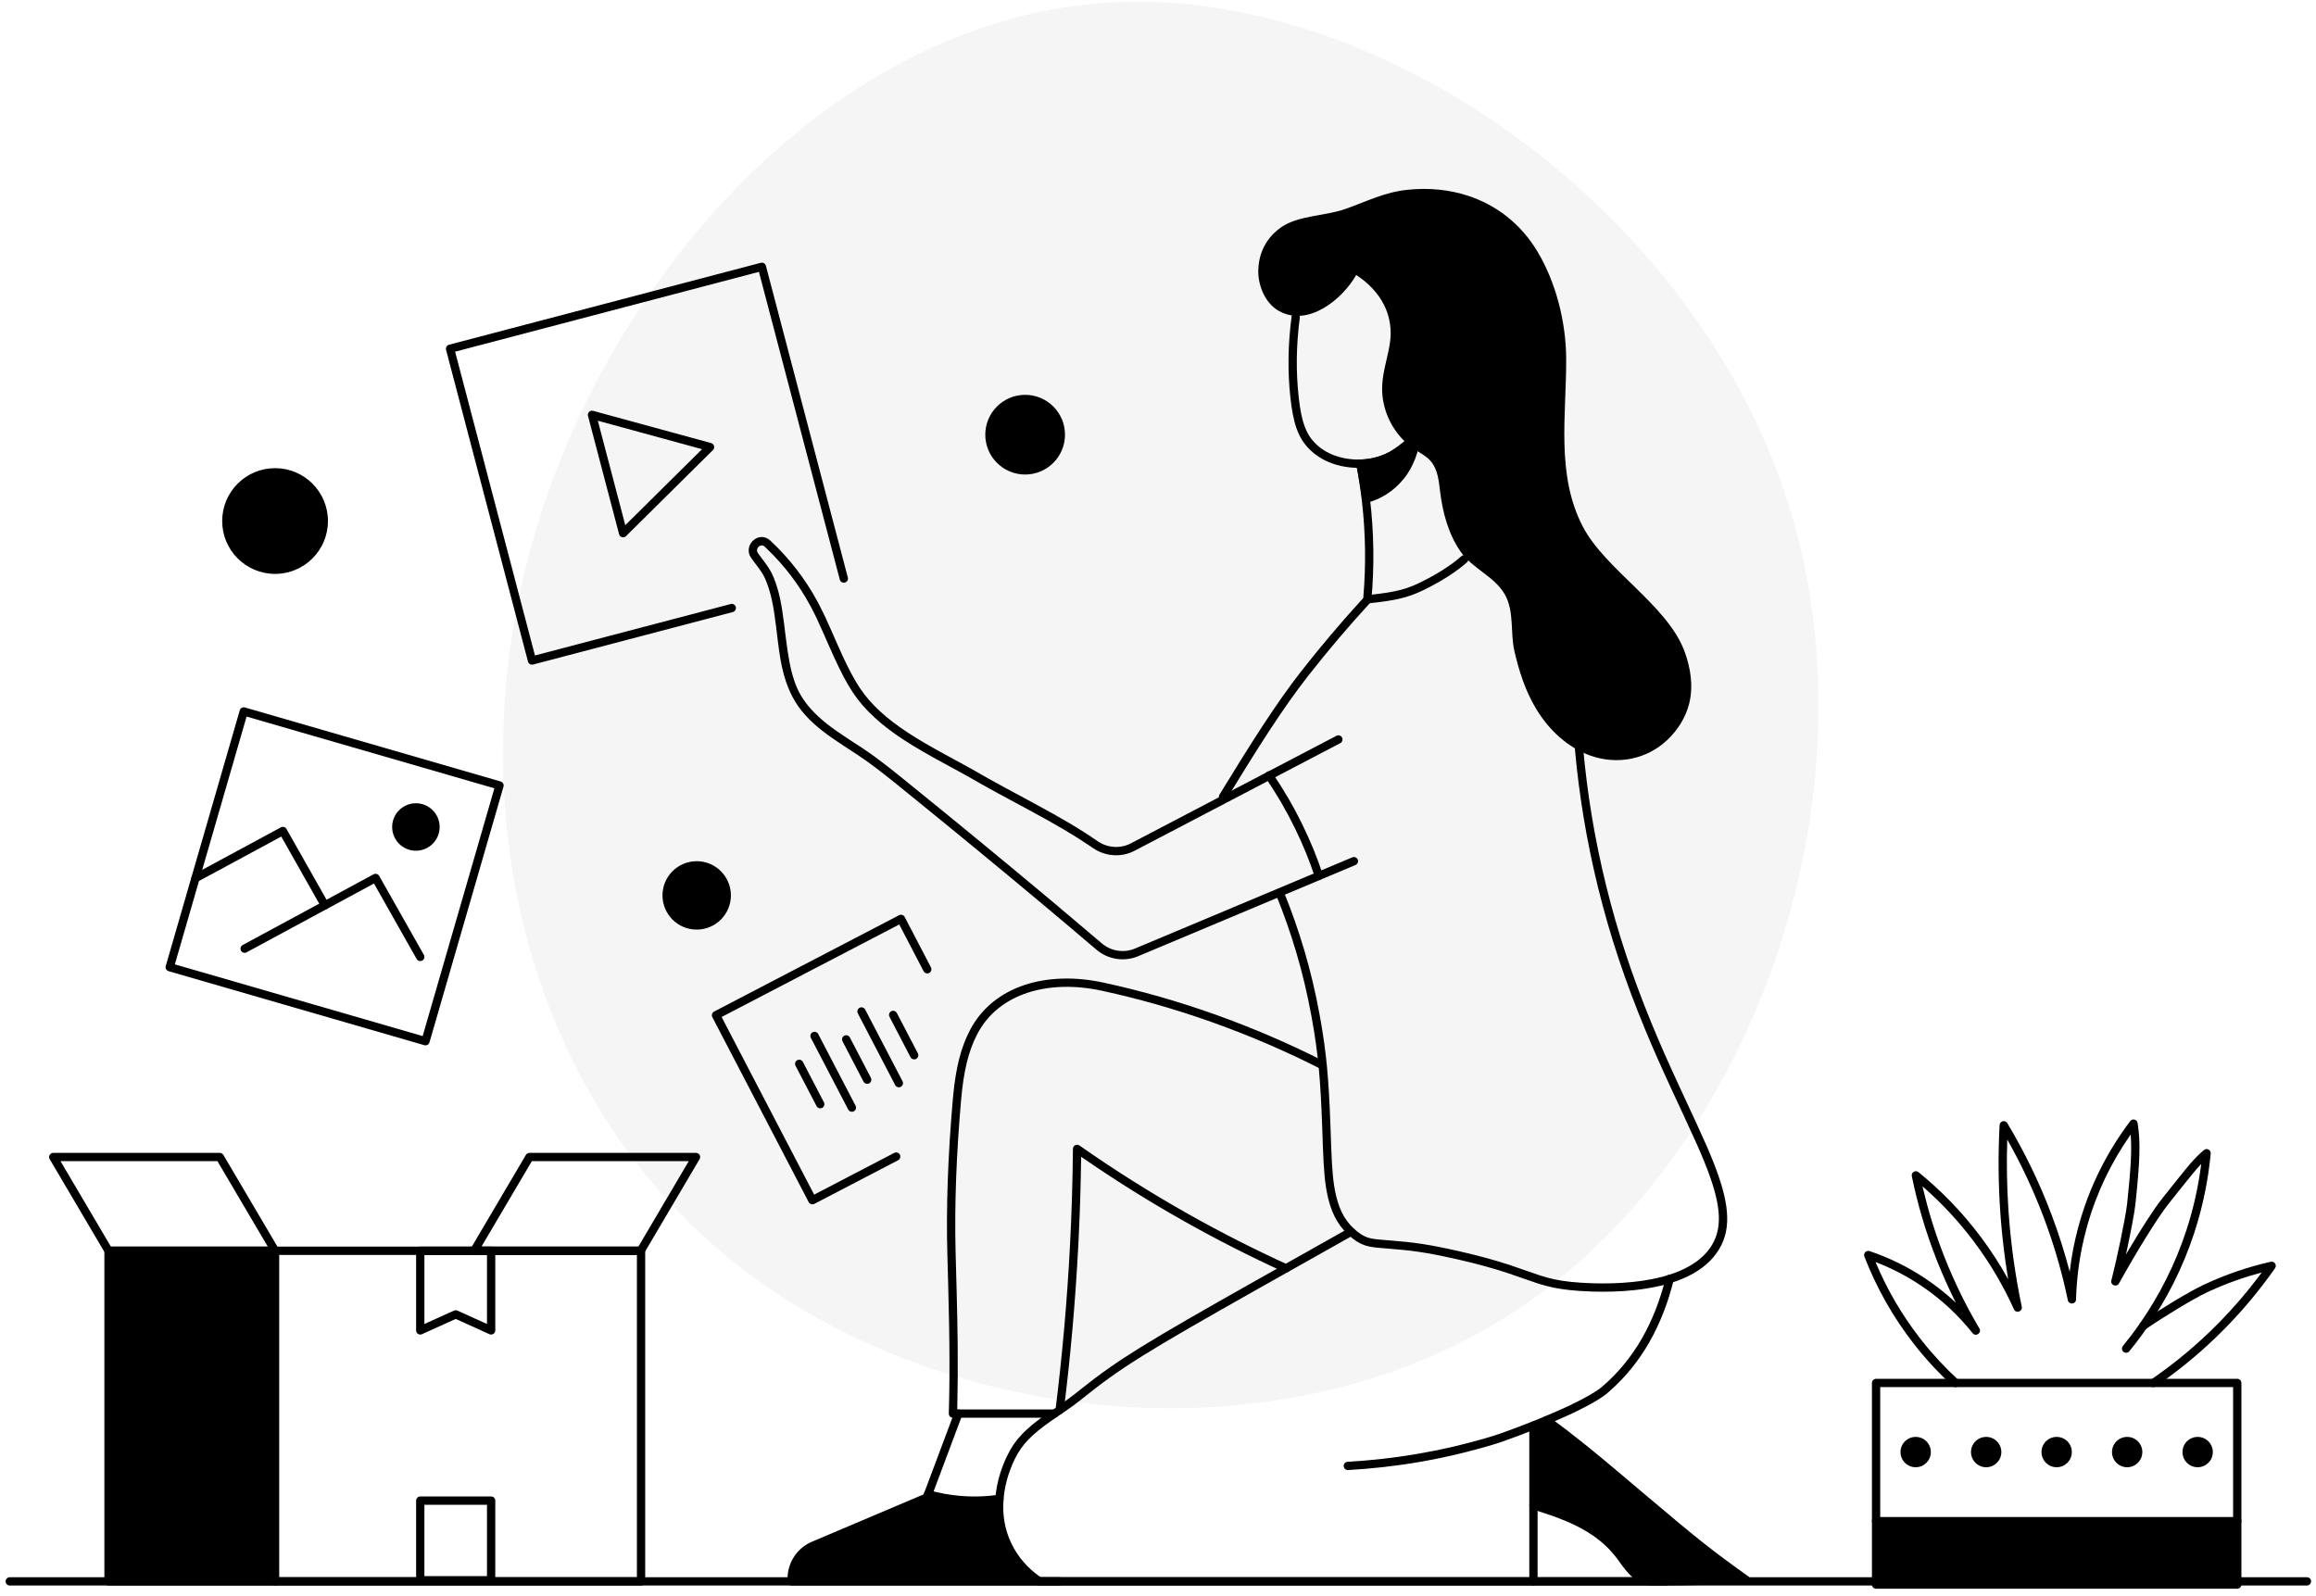 <svg viewBox="91.98 198.369 838.04 577.725" xmlns="http://www.w3.org/2000/svg" xmlns:xlink="http://www.w3.org/1999/xlink" xmlns:blush="http://design.blush" overflow="visible" width="1000px" height="689.377px"><g id="Master/Scenes/Media" stroke="none" stroke-width="1" fill="none" fill-rule="evenodd"><g id="Background" transform="translate(272, 173) scale(1 1)" fill="#000" blush:width="479" blush:height="563" blush:component="Background"><g id="Background/2" stroke="none" stroke-width="1" fill="none" fill-rule="evenodd"><path d="M466.705,206.495 C500.408,311.266 455.829,440.185 370.968,498.004 C286.241,555.689 161.232,542.408 85.904,482.443 C10.443,422.612 -15.338,316.364 13.531,218.434 C42.265,120.37 125.784,30.757 223.401,26.196 C321.152,21.5 433.137,101.857 466.705,206.495 Z" id="Path" fill-opacity=".04" fill="#000"/></g></g><g id="Group-80" transform="translate(95, 266)" fill="#000"><path d="M528.27,3.242 C521.477,1.002 514.063,0.256 506.435,1.034 C497.83,1.911 491.736,5.218 483.598,8.068 C476.64,10.505 466.613,10.324 460.428,14.709 C457.428,16.836 452.596,21.459 452.292,29.965 C452.088,35.685 454.804,42.058 459.603,44.815 C470.27,50.944 482.682,40.718 487.724,31.886 C496.598,37.687 501.637,46.503 499.822,57.154 C498.966,62.171 497.304,67.073 497.113,72.158 C496.78,81.036 501.326,89.944 508.709,94.884 C510.78,96.268 513.089,97.393 514.713,99.283 C517.281,102.27 517.614,106.503 518.099,110.412 C519.034,117.945 521.084,125.625 525.451,131.935 C529.8,138.223 537.851,140.944 541.571,147.623 C544.951,153.692 543.444,161.306 544.944,167.885 C546.615,175.215 548.926,182.402 552.819,188.88 C557.367,196.447 564.168,202.88 572.493,205.824 C582.185,209.251 592.791,207.234 600.272,200.168 C604.043,196.604 606.939,192.048 608.2,187.015 C609.79,180.667 608.726,173.888 606.393,167.773 C600.082,151.23 577.815,138.482 569.709,122.919 C559.917,104.116 563.811,82.351 563.697,62.085 C563.624,48.975 560.037,34.615 553.271,23.347 C547.261,13.34 538.466,6.606 528.27,3.242" id="Fill-4"/><path d="M466.029,45.586 C466.851,45.694 467.429,46.448 467.32,47.269 C465.958,57.599 465.941,66.918 466.855,75.596 L466.968,76.618 C467.951,85.141 469.578,89.485 472.942,92.841 C475.296,95.186 478.173,96.751 481.379,97.683 C483.529,98.308 485.285,98.542 487.288,98.646 C493.862,99.019 500,96.608 505.554,92.235 C506.205,91.722 507.148,91.834 507.661,92.485 C508.173,93.136 508.061,94.079 507.41,94.592 C501.326,99.382 494.508,102.061 487.126,101.641 C484.919,101.527 482.955,101.265 480.542,100.563 C476.882,99.499 473.564,97.695 470.824,94.965 C466.744,90.895 464.908,85.734 463.871,75.91 C462.934,67.007 462.952,57.454 464.346,46.877 C464.448,46.104 465.122,45.547 465.885,45.574 L466.029,45.586 Z" id="Stroke-6" fill-rule="nonzero"/><path d="M488.904,98.691 C489.717,98.532 490.505,99.062 490.665,99.875 C491.466,103.972 492.132,108.166 492.653,112.463 C494.196,125.222 494.284,137.559 493.217,149.576 C493.187,149.905 493.05,150.215 492.827,150.458 C485.058,158.907 477.494,167.802 470.175,177.157 C465.893,182.632 461.424,188.979 456.573,196.373 L455.582,197.89 C453.427,201.201 451.218,204.683 448.76,208.625 L440.809,221.492 C440.373,222.197 439.449,222.414 438.744,221.978 C438.04,221.542 437.822,220.618 438.258,219.914 L445.641,207.959 L446.78,206.132 C449.211,202.243 451.408,198.792 453.567,195.487 L454.065,194.727 C458.958,187.269 463.473,180.857 467.812,175.309 C474.69,166.518 481.783,158.13 489.057,150.135 L490.271,148.806 L490.336,148.043 C491.235,137.05 491.146,125.784 489.832,114.166 L489.674,112.823 C489.162,108.6 488.508,104.477 487.72,100.451 C487.561,99.638 488.091,98.85 488.904,98.691 Z" id="Stroke-8" fill-rule="nonzero"/><path d="M568.228,201.959 C569.053,201.885 569.783,202.493 569.857,203.318 C571.296,219.244 573.938,235.768 578.16,252.884 C582.347,269.882 587.661,285.747 594.302,301.984 L595.019,303.726 C597.98,310.877 600.56,316.697 604.706,325.67 L611.065,339.378 C614.107,345.991 615.64,349.531 617.212,353.557 L617.738,354.925 C623.101,369.111 623.517,378.274 618.114,385.854 C612.53,393.688 601.887,397.857 587.985,399.29 C583.017,399.802 577.911,399.927 572.877,399.76 C569.567,399.65 566.866,399.442 564.688,399.204 C560.759,398.77 557.619,398.116 554.197,397.073 L553.509,396.86 C551.749,396.303 544.706,393.802 542.795,393.168 C537.589,391.442 532.129,389.907 525.207,388.315 L523.667,387.964 C513.15,385.588 508.066,384.907 498.549,384.161 L497.158,384.054 C493.301,383.761 491.547,383.445 489.549,382.511 C488.497,382.02 487.463,381.366 486.337,380.484 C481.845,376.964 479.145,372.406 477.621,366.203 L477.496,365.682 C476.419,361.035 476.005,356.496 475.649,346.966 L475.423,340.476 C474.792,323.055 474.022,313.895 471.618,300.639 L471.497,299.973 C468.516,283.686 464.086,269.361 458.663,256.049 C458.351,255.282 458.719,254.406 459.487,254.094 C460.254,253.781 461.129,254.15 461.442,254.917 C466.937,268.408 471.426,282.925 474.448,299.432 L474.691,300.775 C476.991,313.622 477.769,322.781 478.388,339.48 L478.666,347.349 C479.01,356.34 479.416,360.68 480.419,365.004 C481.773,370.845 484.15,374.958 488.187,378.122 C489.143,378.871 489.987,379.405 490.819,379.794 L491.156,379.944 C492.616,380.568 494.121,380.815 497.385,381.062 L499.432,381.221 C508.9,381.977 514.139,382.714 525.105,385.214 L525.88,385.391 C532.309,386.87 537.51,388.304 542.41,389.886 L543.739,390.321 C545.699,390.971 552.714,393.462 554.413,393.999 C557.925,395.109 561.027,395.781 565.015,396.222 L565.829,396.307 C567.788,396.501 570.152,396.668 572.976,396.762 C577.883,396.925 582.856,396.803 587.678,396.306 C600.803,394.953 610.71,391.072 615.671,384.112 C620.409,377.466 619.961,369.098 614.729,355.453 L613.933,353.42 C612.212,349.105 610.33,344.899 606.226,336.063 L601.978,326.918 C597.818,317.916 595.226,312.067 592.247,304.873 C585.216,287.895 579.622,271.363 575.247,253.602 C570.987,236.331 568.322,219.659 566.869,203.588 C566.795,202.763 567.403,202.034 568.228,201.959 Z" id="Stroke-10" fill-rule="nonzero"/><path d="M487.171,377.378 C487.577,378.1 487.321,379.014 486.599,379.42 L452.62,398.549 C411.308,421.859 402.497,427.333 388.324,438.752 C387.514,439.403 386.673,440.05 385.783,440.709 L385.019,441.269 C384.245,441.831 383.429,442.407 382.503,443.047 L378.388,445.861 L377.41,446.539 C370.395,451.445 366.838,454.962 364.175,460.4 L363.995,460.774 C363.603,461.589 363.246,462.389 362.838,463.425 C361.455,466.921 360.454,470.788 360.118,474.895 C359.668,480.414 360.495,485.782 362.898,490.818 C365.357,495.978 368.925,499.844 373.06,502.809 L373.549,503.153 L550.352,503.153 L550.352,448.253 C550.352,447.473 550.947,446.833 551.708,446.76 L551.852,446.753 C552.632,446.753 553.273,447.348 553.346,448.109 L553.352,448.253 L553.352,504.653 C553.352,505.433 552.758,506.074 551.997,506.146 L551.852,506.153 L373.083,506.153 C372.784,506.153 372.492,506.064 372.244,505.896 C367.336,502.582 363.078,498.171 360.19,492.109 C357.545,486.566 356.637,480.672 357.128,474.651 C357.491,470.221 358.564,466.074 360.048,462.324 C360.43,461.352 360.773,460.569 361.133,459.806 L361.288,459.48 C364.304,453.126 368.285,449.212 376.18,443.74 L380.331,440.901 C381.75,439.924 382.897,439.113 383.998,438.298 C384.857,437.662 385.666,437.04 386.442,436.415 L388.174,435.028 C401.567,424.378 411.374,418.378 451.138,395.941 L485.128,376.806 C485.85,376.4 486.765,376.656 487.171,377.378 Z" id="Stroke-12" fill-rule="nonzero"/><path d="M599.707,394.822 C599.907,394.018 600.721,393.528 601.525,393.728 C602.329,393.927 602.819,394.741 602.619,395.545 C598.609,411.682 591.127,425.646 579.162,436.03 L578.361,436.713 C578.206,436.84 578.015,436.99 577.608,437.307 C575.33,439.001 571.905,440.94 567.646,442.998 L567.152,443.246 C566.853,443.393 566.508,443.557 565.973,443.81 L564.505,444.493 C562.76,445.295 560.899,446.115 558.921,446.957 L556.322,448.052 C555.289,448.483 554.203,448.925 552.953,449.427 L552.407,449.646 C548.263,451.295 544.071,452.859 540.737,454.023 L538.739,454.695 C538.464,454.785 538.232,454.859 538.028,454.922 L537.908,454.959 C519.357,460.578 501.821,463.398 484.778,464.37 C483.951,464.417 483.242,463.785 483.195,462.958 C483.147,462.131 483.78,461.422 484.607,461.375 C501.016,460.439 517.888,457.767 535.7,452.489 L537.037,452.088 C537.576,451.925 538.354,451.666 539.759,451.187 L540.952,450.766 C543.814,449.748 547.191,448.482 550.571,447.147 L551.295,446.86 C552.765,446.272 554,445.77 555.169,445.282 L556.035,444.918 C558.926,443.71 561.572,442.551 563.978,441.432 L565.422,440.75 C565.774,440.582 566.022,440.459 566.31,440.312 L567.326,439.815 C570.982,438.007 573.894,436.33 575.79,434.921 L576.434,434.413 C576.509,434.352 576.57,434.301 576.643,434.238 C588.413,424.255 595.774,410.651 599.707,394.822 Z" id="Stroke-14" fill-rule="nonzero"/><path d="M385.223,348.128 C385.235,346.921 386.595,346.222 387.584,346.915 C400.059,355.659 413.166,363.954 426.969,371.726 C438.868,378.434 450.852,384.505 462.925,390.008 C463.679,390.352 464.011,391.241 463.668,391.995 C463.324,392.749 462.434,393.081 461.681,392.738 C449.531,387.2 437.471,381.091 425.497,374.34 C412.995,367.301 401.061,359.835 389.647,351.998 L388.189,350.991 L388.181,351.689 C388.052,361.103 387.766,370.49 387.317,379.88 L387.141,383.401 C386.093,403.547 384.329,423.371 381.901,442.848 C381.799,443.671 381.049,444.254 380.227,444.151 C379.405,444.049 378.822,443.299 378.924,442.477 C381.344,423.071 383.101,403.319 384.145,383.245 C384.756,371.549 385.11,359.863 385.223,348.128 Z" id="Stroke-16" fill-rule="nonzero"/><path d="M348.047,305.012 C356.457,289.088 375.779,283.515 396.34,287.977 C423.651,293.889 450.792,303.599 476.212,316.505 C476.951,316.88 477.246,317.783 476.871,318.522 C476.496,319.26 475.593,319.555 474.854,319.18 C449.662,306.389 422.764,296.766 395.705,290.909 C376.321,286.702 358.376,291.878 350.699,306.413 C347.3,312.848 345.637,320.239 344.737,330.614 C343.036,350.124 342.341,368.183 342.757,385.348 L343.177,401 C343.336,407.35 343.42,411.729 343.483,416.865 L343.516,419.961 C343.584,427.616 343.542,434.648 343.372,441.428 L343.345,442.433 L378.543,442.433 C379.323,442.433 379.964,443.028 380.036,443.789 L380.043,443.933 C380.043,444.713 379.448,445.354 378.688,445.427 L378.543,445.433 L341.803,445.433 C340.957,445.433 340.278,444.734 340.304,443.889 C340.543,435.889 340.599,427.593 340.5,418.366 L340.407,411.683 C340.338,407.616 340.242,403.412 340.087,397.542 L339.804,387.147 C339.293,369.347 339.981,350.622 341.749,330.354 L341.881,328.908 C342.842,318.914 344.586,311.562 348.047,305.012 Z" id="Stroke-18" fill-rule="nonzero"/><path d="M342.405,443.274 C342.74,442.588 343.548,442.255 344.279,442.528 C345.009,442.802 345.4,443.584 345.202,444.321 L345.158,444.456 L333.784,474.803 C333.66,475.146 333.415,475.431 333.098,475.606 L332.958,475.674 L291.968,493.054 C287.902,494.779 285.201,498.66 284.969,503.03 L284.964,503.153 L380.413,503.153 C381.192,503.153 381.833,503.748 381.906,504.509 L381.913,504.653 C381.913,505.433 381.318,506.074 380.557,506.146 L380.413,506.153 L283.453,506.153 C282.673,506.153 282.032,505.558 281.96,504.798 L281.953,504.653 L281.953,503.643 C281.953,497.933 285.301,492.769 290.49,490.427 L290.797,490.292 L331.191,473.165 L335.528,461.624 L342.349,443.404 L342.405,443.274 Z" id="Stroke-20" fill-rule="nonzero"/><path d="M331.368,472.72 C331.591,471.922 332.418,471.455 333.216,471.678 C336.662,472.64 340.268,473.322 344.002,473.669 C348.951,474.13 353.763,473.969 358.406,473.289 C359.225,473.169 359.987,473.736 360.107,474.555 C360.227,475.375 359.66,476.137 358.841,476.257 C353.968,476.971 348.918,477.14 343.724,476.656 C339.806,476.292 336.025,475.577 332.41,474.568 C331.612,474.345 331.146,473.518 331.368,472.72 Z" id="Stroke-22" fill-rule="nonzero"/><path d="M555.404,445.415 C555.894,444.747 556.833,444.603 557.501,445.093 C561.858,448.29 566.12,451.574 570.553,455.134 L571.889,456.21 C574.979,458.71 578.076,461.277 581.773,464.392 L590.688,471.926 C612.428,490.29 615.922,493.026 629.777,502.975 C630.961,503.825 630.36,505.694 628.902,505.694 L623.169,505.707 C619.547,505.726 616.939,505.77 614.142,505.847 L609.265,505.995 C605.828,506.093 602.854,506.138 598.022,506.15 L594.993,506.154 C590.668,506.154 587.705,503.905 584.119,499.148 L583.696,498.58 C583.251,497.973 582.35,496.732 582.147,496.456 C577.132,489.679 570.002,485.081 559.854,481.356 L558.698,480.941 C558.41,480.84 558.115,480.739 557.778,480.626 L554.12,479.417 C553.002,479.042 552.173,478.746 551.31,478.411 C550.538,478.112 550.154,477.243 550.454,476.471 C550.753,475.698 551.622,475.315 552.394,475.614 L552.84,475.784 C553.659,476.093 554.513,476.389 555.714,476.786 L558.746,477.786 C559.298,477.971 559.744,478.127 560.229,478.301 C571.011,482.172 578.724,487.008 584.231,494.236 L584.799,495.001 C585.192,495.538 585.881,496.488 586.191,496.908 L586.265,497.009 C589.45,501.304 591.802,503.154 594.993,503.154 L599.882,503.143 C603.864,503.124 606.551,503.075 609.733,502.98 L613.531,502.863 C616.3,502.783 618.82,502.736 622.199,502.713 L624.265,502.701 L620.757,500.146 C612.209,493.867 606.554,489.248 590.11,475.365 L580.462,467.21 C576.71,464.044 573.59,461.453 570.514,458.958 L570.002,458.543 C565.12,454.593 560.479,450.999 555.726,447.512 C555.058,447.022 554.914,446.083 555.404,445.415 Z" id="Stroke-24" fill-rule="nonzero"/><path d="M599.744,503.153 C600.572,503.153 601.244,503.825 601.244,504.653 C601.244,505.433 600.649,506.074 599.888,506.146 L599.744,506.153 L551.853,506.153 C551.024,506.153 550.353,505.482 550.353,504.653 C550.353,503.874 550.948,503.233 551.708,503.16 L551.853,503.153 L599.744,503.153 Z" id="Stroke-26" fill-rule="nonzero"/><path d="M455.329,211.771 C456.013,211.304 456.946,211.479 457.414,212.163 C461.353,217.922 464.975,224.088 468.213,230.721 C471.291,237.022 473.636,242.8 475.634,248.871 C475.893,249.658 475.465,250.506 474.678,250.764 C473.891,251.023 473.043,250.595 472.784,249.808 C470.829,243.867 468.536,238.216 465.517,232.037 C462.345,225.539 458.797,219.499 454.938,213.856 C454.47,213.173 454.645,212.239 455.329,211.771 Z" id="Stroke-28" fill-rule="nonzero"/><path d="M268.759,134.229 C265.821,130.032 270.915,124.601 275.161,127.546 C275.335,127.665 275.497,127.794 275.642,127.93 C282.546,134.339 288.382,141.89 292.844,150.185 L293.461,151.349 C294.72,153.761 295.848,156.164 297.493,159.878 L299.789,165.106 C305.037,176.981 308.095,182.379 313.263,187.677 L313.527,187.947 C318.862,193.342 325.315,197.784 335.367,203.429 L337.38,204.55 C339.06,205.477 345.518,208.981 347.038,209.82 L348.198,210.462 C348.76,210.775 349.299,211.077 349.82,211.372 L354.473,214.03 C356.158,214.981 357.878,215.927 360.481,217.335 L370.704,222.841 C381.346,228.596 387.467,232.189 394.22,236.824 C397.708,239.218 402.19,239.544 405.951,237.688 L406.263,237.528 L480.578,198.644 C481.312,198.26 482.219,198.544 482.603,199.278 C482.964,199.969 482.734,200.812 482.094,201.23 L481.969,201.303 L407.662,240.182 C402.857,242.736 397.026,242.388 392.523,239.297 L391.332,238.486 C385.133,234.301 379.191,230.842 369.265,225.473 L357.93,219.365 C355.561,218.078 353.949,217.185 352.243,216.215 L348.85,214.271 C348.011,213.793 347.128,213.298 346.172,212.769 L342.096,210.54 C339.732,209.253 336.956,207.742 335.931,207.177 L334.55,206.41 C323.897,200.463 317.088,195.814 311.394,190.056 L310.845,189.493 C305.517,183.956 302.351,178.327 297.048,166.326 L294.957,161.561 C293.025,157.186 291.821,154.637 290.354,151.891 L290.202,151.606 C286.045,143.877 280.65,136.817 274.282,130.769 L273.596,130.125 C273.56,130.09 273.516,130.056 273.459,130.016 C272.017,129.016 270.159,130.997 271.216,132.508 L271.53,132.949 C271.673,133.149 271.826,133.357 272.002,133.593 L273.323,135.354 C275.145,137.799 276.01,139.171 276.776,141.021 L277.056,141.71 C278.873,146.297 279.785,150.758 280.745,158.417 L281.246,162.562 C282.955,176.506 284.773,182.618 290.33,188.839 L290.574,189.11 C293.933,192.801 297.435,195.514 304.112,199.895 L308.118,202.497 L308.923,203.026 C313.063,205.767 316.913,208.68 322.589,213.252 L327.427,217.171 C343.703,230.353 359.374,243.242 374.579,255.961 L379.37,259.976 C384.923,264.638 390.345,269.224 395.66,273.755 C398.912,276.527 403.403,277.289 407.363,275.761 L407.674,275.635 L486.316,242.632 C487.08,242.312 487.959,242.671 488.28,243.435 C488.581,244.154 488.281,244.975 487.608,245.336 L487.477,245.399 L408.835,278.402 C403.756,280.533 397.911,279.617 393.713,276.038 C386.887,270.219 379.884,264.309 372.654,258.262 C358.412,246.348 343.758,234.284 328.581,221.969 L320.714,215.594 C315.104,211.075 311.316,208.209 307.268,205.528 L302.438,202.385 C295.574,197.88 291.924,195.052 288.355,191.129 C284.739,187.156 282.346,182.555 280.765,177.013 L280.521,176.133 C279.632,172.836 279.114,169.768 278.431,164.273 L277.84,159.361 C276.86,151.41 275.969,147.015 274.14,142.5 L274.005,142.17 C273.384,140.673 272.652,139.489 271.109,137.404 L269.532,135.299 C269.238,134.902 269.002,134.575 268.759,134.229 Z" id="Stroke-30" fill-rule="nonzero"/><path d="M525.822,133.615 C526.442,133.066 527.39,133.123 527.939,133.743 C528.489,134.363 528.432,135.311 527.812,135.86 C523.905,139.324 518.515,142.778 512.062,145.917 L511.352,146.256 C506.07,148.732 501.64,149.711 492.582,150.661 C491.758,150.747 491.02,150.149 490.934,149.325 C490.848,148.501 491.446,147.763 492.269,147.677 L493.96,147.493 C501.759,146.611 505.668,145.649 510.417,143.379 L510.75,143.219 C516.972,140.193 522.136,136.883 525.822,133.615 Z" id="Stroke-32" fill-rule="nonzero"/><path d="M83.741,189.417 L56.952,281.967 C56.722,282.762 57.18,283.594 57.976,283.825 L150.527,310.614 C151.323,310.844 152.155,310.386 152.385,309.59 L179.174,217.039 C179.404,216.243 178.946,215.411 178.15,215.181 L85.599,188.393 C84.803,188.163 83.971,188.621 83.741,189.417 Z M86.205,191.691 L175.875,217.645 L149.92,307.314 L60.25,281.359 L86.205,191.691 Z" id="Stroke-46" fill-rule="nonzero"/><path d="M98.622,231.769 C99.299,231.403 100.134,231.611 100.565,232.23 L100.641,232.35 L115.852,259.249 C116.26,259.97 116.006,260.886 115.285,261.293 C114.606,261.677 113.755,261.475 113.318,260.848 L113.241,260.726 L98.753,235.108 L68.432,251.491 C67.746,251.862 66.9,251.643 66.474,251.009 L66.4,250.885 C66.029,250.199 66.248,249.352 66.883,248.927 L67.006,248.852 L98.622,231.769 Z" id="Stroke-47" fill-rule="nonzero"/><path d="M132.167,248.764 C132.843,248.398 133.678,248.606 134.109,249.224 L134.185,249.345 L150.358,277.94 C150.766,278.661 150.512,279.576 149.791,279.984 C149.112,280.368 148.262,280.166 147.824,279.539 L147.747,279.417 L132.298,252.102 L86.213,277.004 C85.527,277.375 84.68,277.156 84.255,276.521 L84.18,276.397 C83.809,275.712 84.028,274.865 84.663,274.439 L84.787,274.365 L132.167,248.764 Z" id="Stroke-48" fill-rule="nonzero"/><path d="M155.727,234.038 C154.408,238.596 149.643,241.221 145.085,239.901 C140.527,238.583 137.901,233.818 139.221,229.26 C140.54,224.702 145.305,222.076 149.863,223.395 C154.421,224.715 157.046,229.479 155.727,234.038" id="Fill-49"/><path d="M272.285,27.469 C273.039,27.271 273.81,27.684 274.074,28.401 L274.117,28.539 L303.768,141.374 C303.979,142.175 303.5,142.995 302.699,143.206 C301.945,143.404 301.174,142.992 300.91,142.274 L300.867,142.136 L271.596,30.751 L161.663,59.64 L190.552,169.574 L261.401,150.956 C262.155,150.758 262.926,151.171 263.19,151.888 L263.233,152.026 C263.431,152.78 263.019,153.551 262.302,153.814 L262.164,153.858 L189.864,172.857 C189.11,173.055 188.339,172.643 188.075,171.925 L188.032,171.787 L158.381,58.952 C158.182,58.198 158.595,57.427 159.312,57.164 L159.45,57.12 L272.285,27.469 Z" id="Stroke-50" fill-rule="nonzero"/><path d="M209.743,82.875 L220.997,125.704 C221.291,126.821 222.683,127.201 223.503,126.389 L254.967,95.228 C255.788,94.415 255.421,93.019 254.307,92.715 L211.589,81.047 C210.475,80.743 209.45,81.758 209.743,82.875 Z M213.304,84.625 L251.011,94.924 L223.238,122.429 L213.304,84.625 Z" id="Stroke-51" fill-rule="nonzero"/><path d="M115.648,120.924 C115.648,131.491 107.081,140.059 96.513,140.059 C85.945,140.059 77.378,131.491 77.378,120.924 C77.378,110.356 85.945,101.789 96.513,101.789 C107.081,101.789 115.648,110.356 115.648,120.924" id="Fill-52"/><path d="M261.454,256.403 C261.454,263.239 255.912,268.781 249.077,268.781 C242.241,268.781 236.699,263.239 236.699,256.403 C236.699,249.567 242.241,244.026 249.077,244.026 C255.912,244.026 261.454,249.567 261.454,256.403" id="Fill-53"/><path d="M382.346,89.675 C382.346,97.639 375.889,104.095 367.925,104.095 C359.961,104.095 353.505,97.639 353.505,89.675 C353.505,81.71 359.961,75.254 367.925,75.254 C375.889,75.254 382.346,81.71 382.346,89.675" id="Fill-54"/><path d="M322.317,263.569 C323.008,263.208 323.851,263.44 324.267,264.081 L324.34,264.206 L333.84,282.444 C334.223,283.179 333.937,284.085 333.203,284.467 C332.511,284.827 331.668,284.596 331.252,283.955 L331.179,283.83 L322.372,266.922 L258.09,300.408 L291.575,364.691 L320.578,349.584 C321.269,349.223 322.112,349.455 322.528,350.096 L322.601,350.221 C322.961,350.912 322.73,351.756 322.089,352.171 L321.964,352.244 L291.631,368.045 C290.939,368.405 290.096,368.174 289.68,367.533 L289.607,367.408 L254.736,300.464 C254.376,299.772 254.608,298.929 255.249,298.513 L255.374,298.441 L322.317,263.569 Z" id="Stroke-55" fill-rule="nonzero"/><path d="M285.482,316.033 C286.174,315.673 287.017,315.904 287.433,316.545 L287.505,316.67 L295.108,331.266 C295.491,332.001 295.206,332.907 294.471,333.289 C293.779,333.65 292.936,333.418 292.52,332.777 L292.448,332.652 L284.845,318.056 C284.462,317.321 284.747,316.415 285.482,316.033 Z" id="Stroke-56" fill-rule="nonzero"/><path d="M291.024,305.93 C291.715,305.57 292.559,305.802 292.974,306.443 L293.047,306.568 L306.563,332.515 C306.946,333.249 306.661,334.155 305.926,334.538 C305.234,334.898 304.391,334.667 303.975,334.026 L303.903,333.901 L290.387,307.954 C290.004,307.219 290.289,306.313 291.024,305.93 Z" id="Stroke-57" fill-rule="nonzero"/><path d="M302.479,307.179 C303.171,306.819 304.014,307.051 304.43,307.692 L304.503,307.817 L312.106,322.412 C312.489,323.146 312.203,324.052 311.469,324.435 C310.777,324.795 309.934,324.564 309.518,323.923 L309.445,323.798 L301.842,309.203 C301.459,308.468 301.745,307.562 302.479,307.179 Z" id="Stroke-58" fill-rule="nonzero"/><path d="M308.022,297.076 C308.713,296.716 309.556,296.947 309.972,297.588 L310.045,297.713 L323.561,323.66 C323.944,324.395 323.658,325.301 322.923,325.683 C322.232,326.044 321.389,325.812 320.973,325.171 L320.9,325.046 L307.384,299.099 C307.001,298.364 307.287,297.458 308.022,297.076 Z" id="Stroke-59" fill-rule="nonzero"/><path d="M319.477,298.325 C320.168,297.965 321.011,298.196 321.427,298.837 L321.5,298.962 L329.103,313.558 C329.486,314.293 329.2,315.199 328.466,315.581 C327.774,315.942 326.931,315.71 326.515,315.069 L326.442,314.944 L318.839,300.348 C318.457,299.613 318.742,298.707 319.477,298.325 Z" id="Stroke-60" fill-rule="nonzero"/><path d="M373.083,504.653 L283.453,504.653 L283.453,503.643 C283.453,498.423 286.573,493.713 291.383,491.673 L332.373,474.293 C332.503,473.932 332.653,473.543 332.813,473.123 C336.073,474.033 339.783,474.783 343.863,475.163 C349.343,475.673 354.323,475.403 358.623,474.773 C358.213,479.802 358.763,485.632 361.543,491.463 C364.883,498.472 370.093,502.632 373.083,504.653" id="Fill-61"/><path d="M628.903,504.193 C608.744,504.193 614.143,504.653 594.994,504.653 C589.453,504.653 586.263,499.503 583.352,495.563 C577.433,487.563 568.913,483.012 559.722,479.713 C557.133,478.783 554.433,478.012 551.852,477.012 L551.852,448.253 C553.403,447.632 555.004,446.983 556.614,446.302 C581.803,464.783 598.013,482.012 628.903,504.193" id="Fill-62"/><path d="M831.744,503.153 C832.573,503.153 833.244,503.825 833.244,504.653 C833.244,505.433 832.649,506.074 831.889,506.146 L831.744,506.153 L0.5,506.153 C-0.328,506.153 -1,505.482 -1,504.653 C-1,503.874 -0.405,503.233 0.356,503.16 L0.5,503.153 L831.744,503.153 Z" id="Stroke-70" fill-rule="nonzero"/><path d="M228.946,383.511 L36.249,383.511 C35.421,383.511 34.749,384.183 34.749,385.011 L34.749,504.653 C34.749,505.481 35.421,506.153 36.249,506.153 L228.946,506.153 C229.774,506.153 230.446,505.481 230.446,504.653 L230.446,385.011 C230.446,384.183 229.774,383.511 228.946,383.511 Z M227.445,386.511 L227.445,503.153 L37.748,503.153 L37.748,386.511 L227.445,386.511 Z" id="Stroke-71" fill-rule="nonzero"/><path d="M96.513,383.512 C97.293,383.512 97.934,384.107 98.006,384.868 L98.013,385.012 L98.013,504.653 C98.013,505.482 97.342,506.153 96.513,506.153 C95.734,506.153 95.093,505.558 95.02,504.798 L95.013,504.653 L95.013,385.012 C95.013,384.184 95.685,383.512 96.513,383.512 Z" id="Stroke-72" fill-rule="nonzero"/><path d="M76.513,349.585 L16.249,349.585 C15.089,349.585 14.368,350.847 14.957,351.847 L34.957,385.774 C35.227,386.231 35.718,386.512 36.249,386.512 L96.513,386.512 C97.674,386.512 98.395,385.25 97.805,384.25 L77.805,350.323 C77.536,349.866 77.044,349.585 76.513,349.585 Z M75.656,352.584 L93.888,383.511 L37.105,383.511 L18.874,352.584 L75.656,352.584 Z" id="Stroke-73" fill-rule="nonzero"/><path d="M248.828,349.585 L188.564,349.585 C188.033,349.585 187.542,349.866 187.272,350.323 L167.272,384.25 C166.682,385.25 167.403,386.512 168.564,386.512 L228.828,386.512 C229.359,386.512 229.851,386.231 230.12,385.774 L250.12,351.847 C250.71,350.847 249.989,349.585 248.828,349.585 Z M246.202,352.584 L227.971,383.511 L171.189,383.511 L189.421,352.584 L246.202,352.584 Z" id="Stroke-74" fill-rule="nonzero"/><polygon id="Fill-75" points="36.249 504.653 96.513 504.653 96.513 385.011 36.249 385.011"/><path d="M174.695,383.513 L149.053,383.513 C148.224,383.513 147.553,384.184 147.553,385.013 L147.553,413.829 L147.558,413.958 C147.642,414.975 148.717,415.627 149.671,415.196 L161.873,409.676 L174.076,415.196 C175.069,415.645 176.195,414.919 176.195,413.829 L176.195,385.013 C176.195,384.184 175.523,383.513 174.695,383.513 Z M173.194,386.512 L173.194,411.504 L162.492,406.664 L162.342,406.606 C161.987,406.489 161.599,406.509 161.255,406.664 L150.552,411.504 L150.552,386.512 L173.194,386.512 Z" id="Stroke-76" fill-rule="nonzero"/><path d="M174.694,473.931 L149.052,473.931 C148.224,473.931 147.552,474.603 147.552,475.431 L147.552,504.246 C147.552,505.074 148.224,505.746 149.052,505.746 L174.694,505.746 C175.522,505.746 176.194,505.074 176.194,504.246 L176.194,475.431 C176.194,474.603 175.522,473.931 174.694,473.931 Z M173.193,476.931 L173.193,502.746 L150.551,502.746 L150.551,476.931 L173.193,476.931 Z" id="Stroke-77" fill-rule="nonzero"/><path d="M489.192,100.163 C491.771,100.059 495.625,99.69 499.618,97.67 C503.146,95.885 507.197,92.197 509.214,90.757 C509.214,94.027 507.428,100.183 503.853,104.593 C499.068,110.498 493.108,112.363 491.406,112.82 C490.579,107.625 491.075,110.394 490.514,107.279 C489.993,104.369 489.974,103.698 489.192,100.163" id="Fill-78"/><path d="M508.342,89.536 L507.998,89.794 C506.922,90.617 504.283,92.733 503.641,93.224 C502.682,93.958 501.818,94.581 501.004,95.117 C500.262,95.605 499.574,96.011 498.94,96.331 C495.831,97.905 492.774,98.517 489.132,98.664 C488.198,98.702 487.526,99.575 487.728,100.487 L488.036,101.919 C488.216,102.781 488.35,103.493 488.482,104.266 L488.86,106.526 L489.375,109.482 L489.513,110.425 C489.606,111.038 489.739,111.886 489.925,113.056 C490.065,113.935 490.936,114.5 491.796,114.269 C496.285,113.062 501.028,110.462 505.019,105.537 C508.438,101.319 510.714,94.952 510.714,90.757 C510.714,89.537 509.334,88.827 508.342,89.536 Z M507.237,94.209 L507.15,94.557 C506.347,97.627 504.742,101.114 502.688,103.648 C500.679,106.127 498.317,108.028 495.752,109.434 L495.318,109.667 C494.457,110.117 493.638,110.481 492.863,110.774 L492.616,110.864 L492.286,108.673 L491.902,106.51 L491.439,103.757 C491.348,103.23 491.257,102.728 491.152,102.194 L491.023,101.55 L491.308,101.526 C494.491,101.225 497.358,100.494 500.295,99.008 C501.038,98.632 501.821,98.17 502.652,97.624 C503.407,97.127 504.191,96.569 505.037,95.931 L505.756,95.38 L507.237,94.209 Z" id="Stroke-79" fill-rule="nonzero"/></g><g id="Element" transform="translate(714, 369) scale(1 1)" fill="#000" blush:width="253" blush:height="403" blush:component="Element"><g id="Element/Succulent" stroke="none" stroke-width="1" fill="none" fill-rule="evenodd"><g id="Group" transform="translate(54, 236)" fill="#000"><path d="M133.528,92.348 L2.836,92.348 C2.007,92.348 1.336,93.019 1.336,93.848 L1.336,166.814 C1.336,167.642 2.007,168.314 2.836,168.314 L133.528,168.314 C134.356,168.314 135.028,167.642 135.028,166.814 L135.028,93.848 C135.028,93.019 134.356,92.348 133.528,92.348 Z M132.027,95.347 L132.027,165.313 L4.335,165.313 L4.335,95.347 L132.027,95.347 Z" id="Stroke-64" fill-rule="nonzero"/><path d="M120.487,14.607 L120.384,14.715 C119.996,15.123 119.602,15.551 119.2,16.002 L118.794,16.46 C116.82,18.709 109.472,28.032 108.937,28.687 C104.699,33.885 96.651,47.153 90.731,57.826 C89.873,59.371 87.516,58.421 87.969,56.713 L88.151,56.017 C89.872,49.33 93.027,34.427 93.631,29.333 L93.801,27.749 C94.984,16.518 95.397,9.756 94.985,4.288 L94.959,3.958 L94.608,4.46 C88.079,13.873 82.765,24.552 79.27,36.887 L79.005,37.839 C76.596,46.63 75.422,55.219 75.19,63.638 C75.142,65.417 72.586,65.645 72.223,63.903 C70.198,54.189 67.392,44.337 63.672,34.401 C59.889,24.309 55.456,14.904 50.499,6.105 L50.306,5.767 L50.302,5.882 C50.033,14.016 50.148,22.306 50.7,30.766 L50.825,32.581 C51.666,44.232 53.283,55.44 55.551,66.256 C55.919,68.012 53.454,68.816 52.716,67.181 C48.974,58.896 44.272,50.746 38.322,42.802 C32.756,35.372 26.717,28.939 20.327,23.305 L19.638,22.702 L19.836,23.555 C21.655,31.271 24.022,39.047 27.037,46.881 L27.545,48.187 C31.203,57.491 35.474,66.114 40.219,74.119 C41.171,75.725 38.919,77.279 37.756,75.819 C32.715,69.489 26.636,63.663 19.073,58.603 C13.732,55.02 8.307,52.27 2.82,50.161 L2.643,50.093 L2.935,50.789 C6.815,59.906 11.912,68.861 18.607,77.52 L19.306,78.415 C23.462,83.687 27.913,88.443 32.599,92.743 C33.21,93.303 33.25,94.252 32.69,94.862 C32.13,95.473 31.181,95.513 30.571,94.953 C25.77,90.548 21.209,85.674 16.95,80.272 C8.772,69.893 2.866,59.094 -1.399,48.091 C-1.858,46.905 -0.725,45.721 0.48,46.128 C7.333,48.442 14.1,51.655 20.743,56.11 C24.527,58.642 27.952,61.359 31.07,64.229 L31.706,64.821 L31.09,63.588 C29.026,59.421 27.088,55.104 25.289,50.632 L24.753,49.285 C20.744,39.1 17.817,29.012 15.766,19.024 C15.482,17.643 17.087,16.669 18.181,17.558 C26.254,24.122 33.842,31.818 40.724,41.004 C44.376,45.881 47.569,50.833 50.366,55.846 L50.633,56.329 L50.453,55.232 C49.362,48.495 48.524,41.609 47.966,34.562 L47.833,32.797 C47.034,21.76 46.97,11.009 47.532,0.514 C47.611,-0.964 49.556,-1.446 50.317,-0.177 C56.486,10.115 61.944,21.245 66.482,33.349 C68.998,40.072 71.103,46.756 72.835,53.387 L72.898,53.635 L72.961,53.09 C73.555,48.165 74.491,43.18 75.82,38.13 L76.111,37.047 C80.144,22.32 86.685,9.877 94.78,-0.901 C95.571,-1.955 97.24,-1.548 97.458,-0.248 L97.561,0.388 C98.558,6.874 98.256,14.079 96.792,27.995 L96.644,29.386 C96.324,32.356 95.04,39.025 93.675,45.402 L93.25,47.364 L94.216,45.728 C98.627,38.292 103.148,31.193 106.172,27.342 L111.9,20.151 C113.788,17.794 115.662,15.481 116.539,14.481 C118.264,12.516 119.852,10.914 121.458,9.556 C122.485,8.688 124.046,9.504 123.92,10.842 C123.029,20.299 121.115,29.927 117.912,39.698 C113.721,52.437 107.857,63.806 100.765,74.017 C98.721,76.957 96.619,79.734 94.467,82.372 C93.944,83.014 92.999,83.11 92.357,82.586 C91.715,82.063 91.619,81.118 92.143,80.476 C94.247,77.895 96.303,75.18 98.301,72.305 C105.235,62.323 110.967,51.21 115.062,38.762 C117.691,30.742 119.432,22.819 120.438,15.01 L120.487,14.607 Z" id="Stroke-65" fill-rule="nonzero"/><path d="M145.639,49.991 C146.976,49.689 147.985,51.19 147.2,52.314 C141.943,59.83 135.951,67.114 129.105,74.079 C121.199,82.122 112.8,89.079 104.05,95.085 C103.367,95.554 102.434,95.38 101.965,94.697 C101.496,94.014 101.67,93.08 102.353,92.612 C110.948,86.711 119.199,79.877 126.966,71.976 C132.325,66.523 137.152,60.872 141.504,55.065 L142.388,53.874 L142.195,53.925 C136.03,55.555 129.846,57.731 123.651,60.57 L122.618,61.049 C117.287,63.556 106.889,69.933 100.381,74.398 C99.698,74.867 98.764,74.693 98.296,74.01 C97.827,73.327 98.001,72.393 98.684,71.924 L99.611,71.293 C106.26,66.796 116.08,60.808 121.342,58.334 C129.466,54.516 137.571,51.818 145.639,49.991 Z" id="Stroke-66" fill-rule="nonzero"/><path d="M22.653,118.858 C22.653,121.89 20.195,124.347 17.164,124.347 C14.132,124.347 11.674,121.89 11.674,118.858 C11.674,115.827 14.132,113.369 17.164,113.369 C20.195,113.369 22.653,115.827 22.653,118.858" id="Fill-67"/><path d="M48.161,118.858 C48.161,121.89 45.703,124.347 42.672,124.347 C39.64,124.347 37.182,121.89 37.182,118.858 C37.182,115.827 39.64,113.369 42.672,113.369 C45.703,113.369 48.161,115.827 48.161,118.858" id="Fill-68"/><path d="M73.67,118.858 C73.67,121.89 71.213,124.347 68.181,124.347 C65.149,124.347 62.691,121.89 62.691,118.858 C62.691,115.827 65.149,113.369 68.181,113.369 C71.213,113.369 73.67,115.827 73.67,118.858" id="Fill-69"/><path d="M99.18,118.858 C99.18,121.89 96.722,124.347 93.691,124.347 C90.659,124.347 88.201,121.89 88.201,118.858 C88.201,115.827 90.659,113.369 93.691,113.369 C96.722,113.369 99.18,115.827 99.18,118.858" id="Fill-70"/><path d="M124.689,118.858 C124.689,121.89 122.231,124.347 119.2,124.347 C116.168,124.347 113.71,121.89 113.71,118.858 C113.71,115.827 116.168,113.369 119.2,113.369 C122.231,113.369 124.689,115.827 124.689,118.858" id="Fill-71"/><path d="M133.527,142.368 C134.356,142.368 135.027,143.04 135.027,143.868 C135.027,144.648 134.432,145.289 133.672,145.361 L133.527,145.368 L2.835,145.368 C2.007,145.368 1.335,144.697 1.335,143.868 C1.335,143.089 1.93,142.448 2.691,142.375 L2.835,142.368 L133.527,142.368 Z" id="Stroke-72" fill-rule="nonzero"/><polygon id="Fill-73" points="2.836 166.814 133.528 166.814 133.528 143.869 2.836 143.869"/></g></g></g></g></svg>